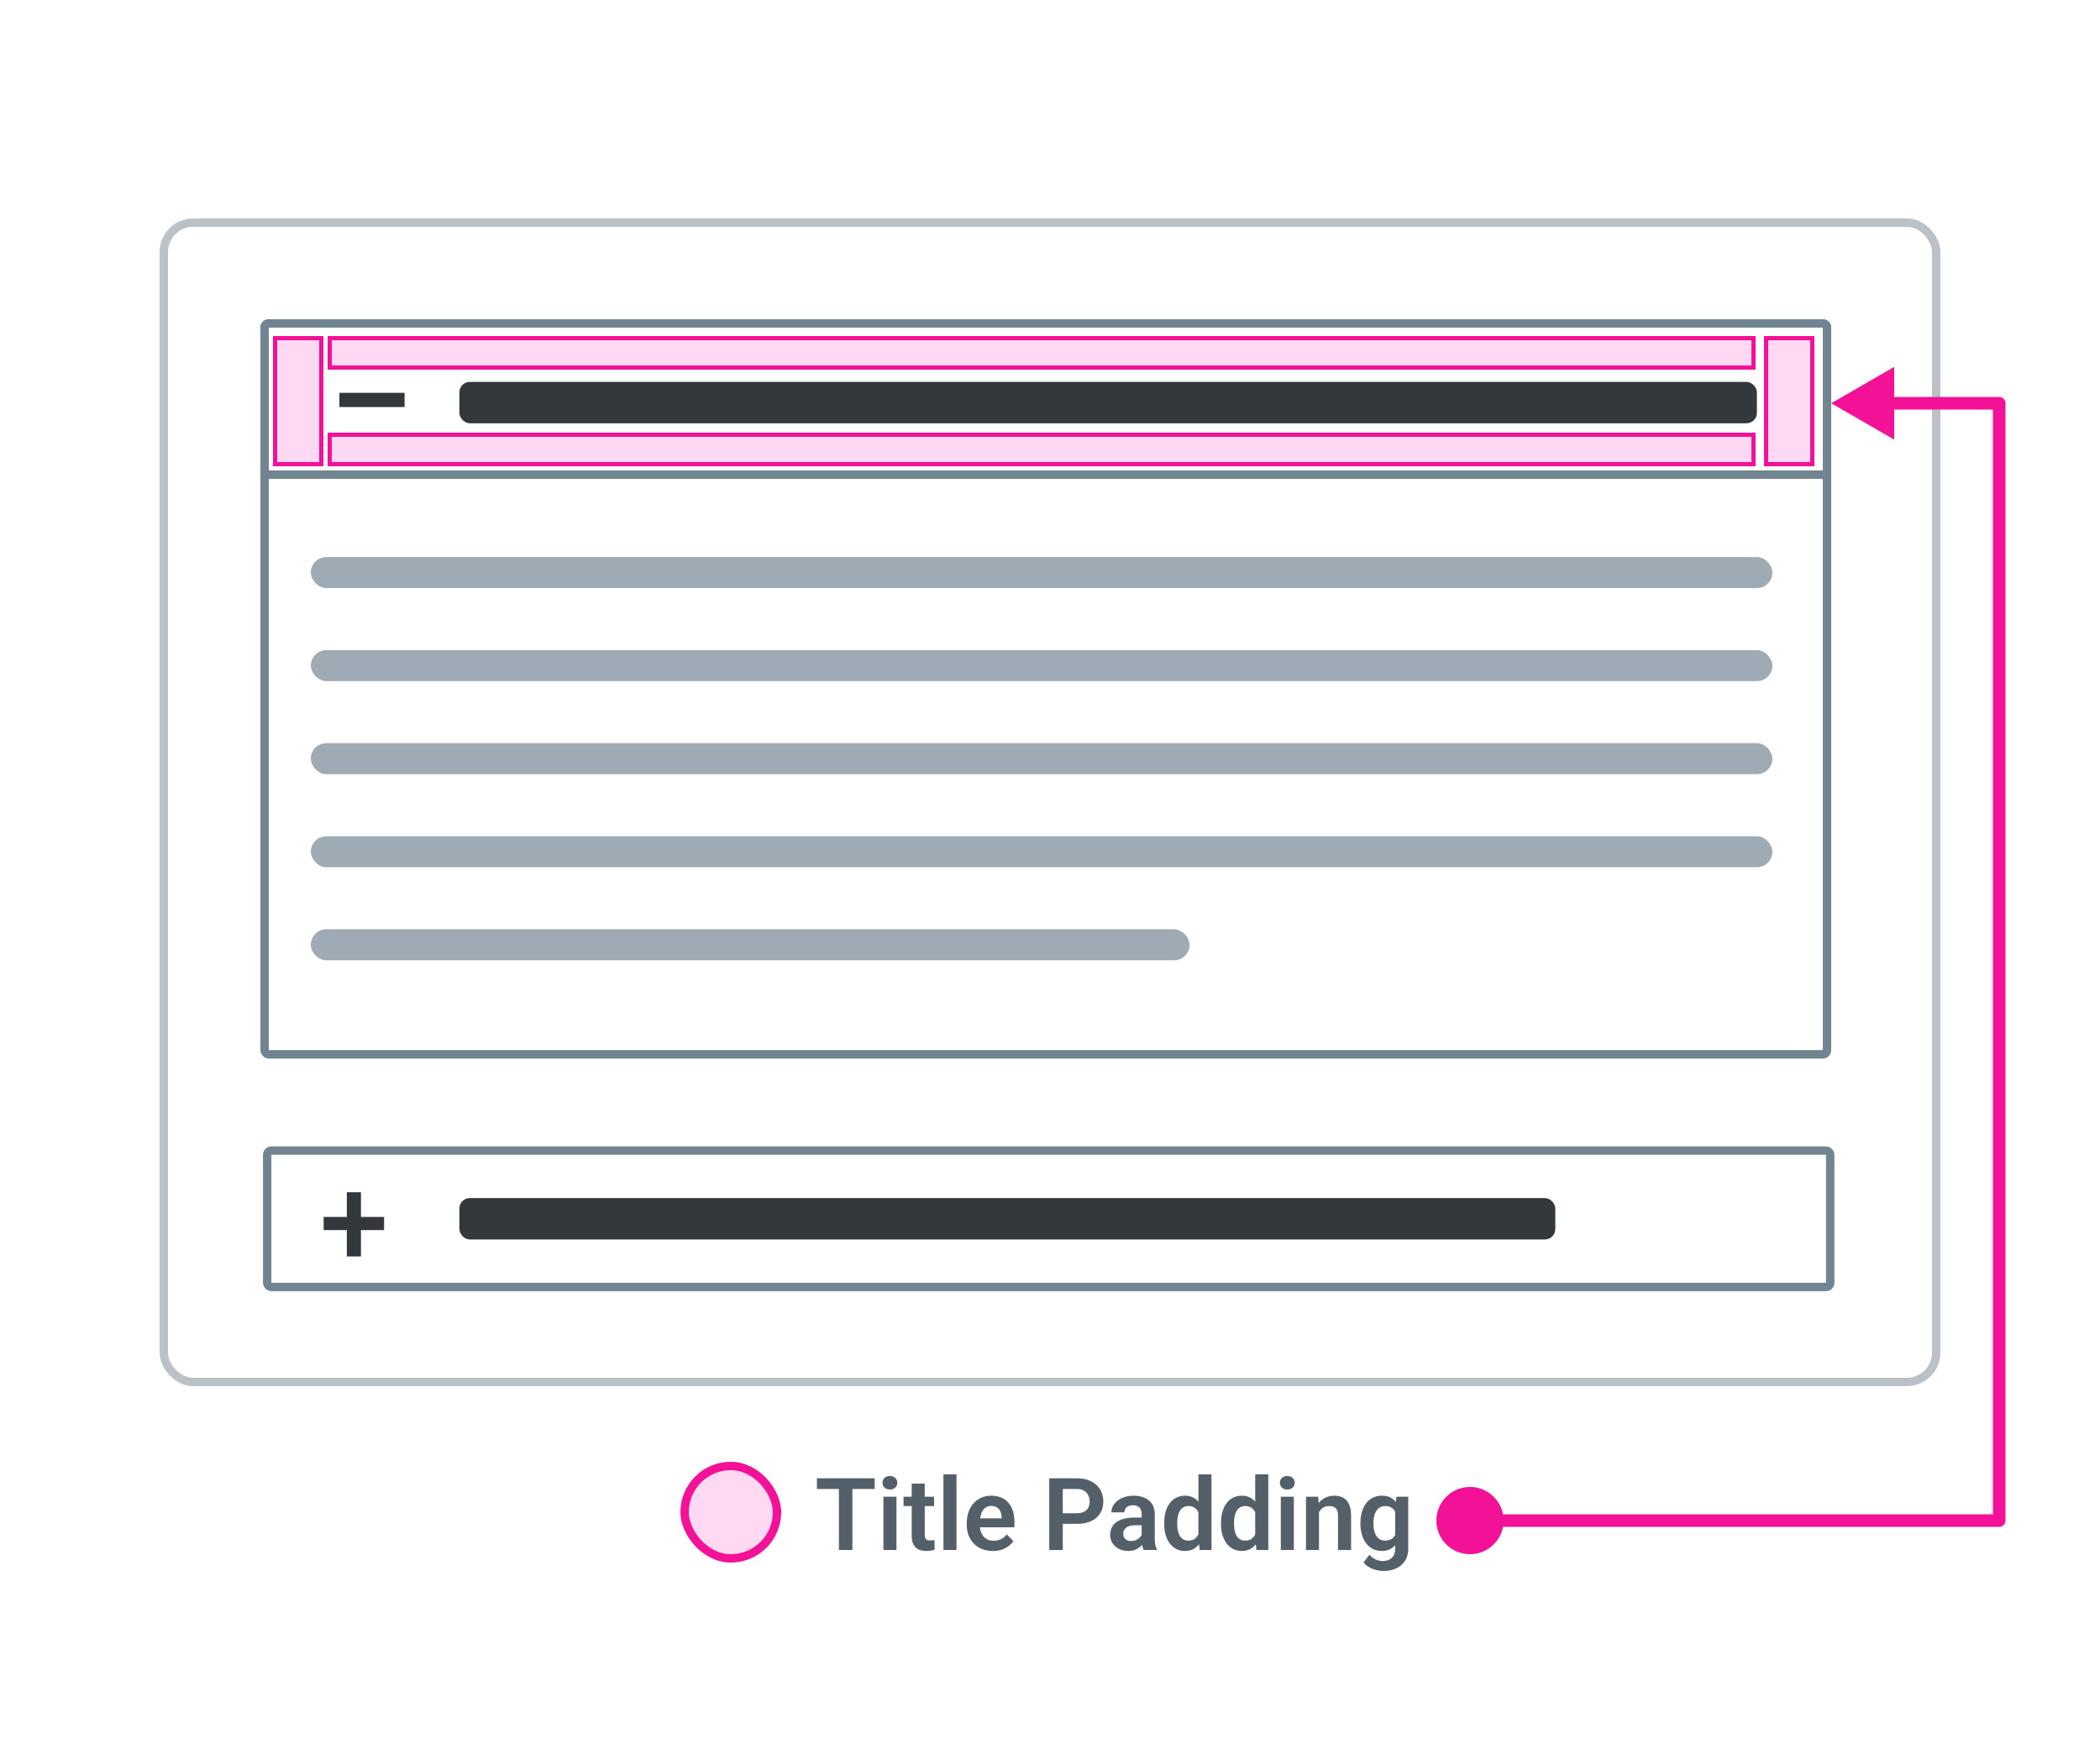 <svg xmlns="http://www.w3.org/2000/svg" width="250" height="207" fill="none" ><path fill="#fff" d="M0 0h250v207H0z"/><rect x="81.5" y="174.5" width="11" height="11" rx="5.5" fill="#ffd9f1" stroke="#f21197"/><path d="M101.477 175.969v8.531h-1.606v-8.531h1.606zm2.648 0v1.271h-6.873v-1.271h6.873zm2.596 2.191v6.34h-1.553v-6.34h1.553zm-1.659-1.658c0-.231.079-.422.235-.574s.375-.229.644-.229.483.076.639.229.24.343.24.574a.75.75 0 0 1-.24.568c-.156.153-.369.229-.639.229s-.484-.076-.644-.229a.76.76 0 0 1-.235-.568zm6.135 1.658v1.113h-3.633v-1.113h3.633zm-2.66-1.558h1.553v6.07c0 .187.025.332.076.433s.127.17.229.206.222.052.363.052a2.22 2.22 0 0 0 .281-.017l.217-.035.006 1.16c-.129.043-.276.078-.44.105s-.342.041-.545.041c-.347 0-.652-.058-.914-.176s-.465-.314-.609-.58-.217-.625-.217-1.066v-6.193zm5.332-1.102v9h-1.553v-9h1.553zm4.324 9.117c-.48 0-.912-.078-1.295-.234s-.709-.373-.978-.651a2.97 2.97 0 0 1-.615-.978 3.4 3.4 0 0 1-.211-1.207v-.235c0-.488.07-.931.211-1.33s.34-.748.597-1.037.567-.511.926-.668a2.96 2.96 0 0 1 1.19-.234c.449 0 .845.076 1.189.228s.631.36.861.633.405.602.522.985.176.799.176 1.259v.651h-4.969v-1.067h3.445v-.117c-.008-.246-.054-.47-.14-.674s-.219-.371-.399-.492-.412-.187-.697-.187a1.16 1.16 0 0 0-.604.152c-.168.098-.308.238-.422.422a2.11 2.11 0 0 0-.246.644 3.95 3.95 0 0 0-.082.832v.235a2.49 2.49 0 0 0 .106.738c.074.227.181.424.322.592s.316.293.516.387.433.134.691.134c.324 0 .617-.062.879-.187a1.95 1.95 0 0 0 .691-.568l.78.808a2.62 2.62 0 0 1-.539.563c-.223.179-.493.326-.809.439a3.36 3.36 0 0 1-1.096.164zm9.996-3.228h-2.197v-1.266h2.197c.36 0 .651-.059.873-.176s.393-.285.499-.492.158-.451.158-.721c0-.261-.053-.505-.158-.732s-.272-.41-.499-.551-.513-.211-.873-.211h-1.669v7.26h-1.612v-8.531h3.281c.665 0 1.231.119 1.7.357s.832.561 1.078.979.375.886.375 1.418c0 .55-.125 1.025-.375 1.423s-.606.706-1.078.92-1.035.323-1.7.323zm7.723 1.763v-2.923a1.29 1.29 0 0 0-.111-.557c-.074-.156-.188-.277-.34-.363s-.346-.129-.58-.129c-.207 0-.389.035-.545.105s-.27.17-.352.299-.123.27-.123.434h-1.552c0-.262.062-.51.187-.745a1.99 1.99 0 0 1 .533-.632 2.64 2.64 0 0 1 .838-.44c.328-.105.695-.158 1.102-.158.48 0 .908.082 1.283.246s.676.402.891.727.328.732.328 1.224v2.766c0 .316.019.588.058.814s.106.416.188.58v.1h-1.576a2.3 2.3 0 0 1-.17-.609c-.039-.25-.059-.496-.059-.739zm.217-2.513l.012.92h-.979c-.242 0-.455.025-.639.076a1.18 1.18 0 0 0-.451.211.85.85 0 0 0-.263.328.99.99 0 0 0-.088.428c0 .156.035.296.105.421s.18.225.317.299.304.106.492.106c.273 0 .511-.055.715-.164.203-.114.361-.25.474-.41s.174-.313.182-.458l.445.668a2.62 2.62 0 0 1-.246.51 2.27 2.27 0 0 1-.422.504c-.172.156-.379.285-.621.387s-.523.152-.844.152c-.41 0-.777-.082-1.101-.246a1.96 1.96 0 0 1-.768-.674c-.187-.285-.281-.609-.281-.972a2.02 2.02 0 0 1 .187-.891 1.7 1.7 0 0 1 .557-.65c.246-.18.551-.315.914-.405s.787-.14 1.26-.14h1.043zm6.539 2.513V175.5h1.559v9h-1.407l-.152-1.348zm-4.072-1.746v-.123c0-.484.054-.924.164-1.318s.277-.74.492-1.026.475-.505.779-.662.658-.234 1.049-.234a2.05 2.05 0 0 1 .99.228c.285.153.528.37.727.651a3.46 3.46 0 0 1 .486 1.002c.121.383.209.805.264 1.265v.334c-.055.45-.143.862-.264 1.237s-.283.703-.486.984a2.13 2.13 0 0 1-.727.645c-.285.152-.619.228-1.002.228s-.734-.08-1.043-.24a2.3 2.3 0 0 1-.779-.674c-.211-.289-.373-.629-.486-1.019s-.164-.817-.164-1.278zm1.552-.123v.123c0 .274.024.53.071.768s.123.449.228.633.241.32.405.422.371.152.609.152c.305 0 .555-.067.75-.199s.353-.323.463-.557.18-.506.211-.803v-.92a2.63 2.63 0 0 0-.123-.65c-.063-.199-.153-.371-.27-.516a1.21 1.21 0 0 0-.422-.34c-.168-.082-.367-.123-.597-.123a1.12 1.12 0 0 0-.61.159 1.17 1.17 0 0 0-.41.427c-.105.184-.183.397-.234.639a4.12 4.12 0 0 0-.071.785zm9.282 1.869V175.5h1.558v9h-1.406l-.152-1.348zm-4.073-1.746v-.123c0-.484.055-.924.164-1.318.114-.399.278-.74.493-1.026s.474-.505.779-.662.658-.234 1.049-.234a2.05 2.05 0 0 1 .99.228c.285.153.527.37.727.651a3.46 3.46 0 0 1 .486 1.002c.121.383.209.805.264 1.265v.334c-.055.45-.143.862-.264 1.237s-.283.703-.486.984-.442.492-.727.645-.619.228-1.002.228-.734-.08-1.043-.24a2.29 2.29 0 0 1-.779-.674c-.211-.289-.373-.629-.487-1.019-.109-.391-.164-.817-.164-1.278zm1.553-.123v.123c0 .274.024.53.07.768s.124.449.229.633.24.32.404.422.371.152.61.152c.304 0 .554-.067.75-.199s.353-.323.463-.557.179-.506.21-.803v-.92a2.54 2.54 0 0 0-.123-.65c-.062-.199-.152-.371-.269-.516a1.21 1.21 0 0 0-.422-.34 1.35 1.35 0 0 0-.598-.123c-.238 0-.441.053-.609.159a1.16 1.16 0 0 0-.41.427c-.106.184-.184.397-.235.639-.046.242-.07.504-.07.785zm7.119-3.123v6.34h-1.552v-6.34h1.552zm-1.658-1.658c0-.231.078-.422.234-.574.161-.153.375-.229.645-.229s.482.076.639.229.24.343.24.574a.75.75 0 0 1-.24.568c-.157.153-.369.229-.639.229s-.484-.076-.645-.229a.76.76 0 0 1-.234-.568zm4.652 3.012v4.986h-1.546v-6.34h1.453l.093 1.354zm-.246 1.588h-.457a4.19 4.19 0 0 1 .188-1.254 2.95 2.95 0 0 1 .51-.967 2.27 2.27 0 0 1 .791-.621c.304-.145.644-.217 1.019-.217a2.49 2.49 0 0 1 .826.129c.246.086.457.223.633.41s.317.434.41.738.147.672.147 1.114v4.066h-1.559v-4.078c0-.289-.043-.518-.129-.686s-.203-.287-.363-.357-.35-.106-.58-.106a1.29 1.29 0 0 0-.627.147c-.176.094-.324.225-.445.392a1.93 1.93 0 0 0-.27.581c-.062.218-.094.455-.094.709zm9.463-2.942h1.406v6.147c0 .574-.125 1.06-.375 1.459s-.591.707-1.037.914-.963.316-1.552.316c-.254 0-.53-.035-.827-.105a3.37 3.37 0 0 1-.849-.334c-.27-.149-.494-.342-.674-.58l.697-.915c.211.247.45.432.715.557s.553.193.861.193c.313 0 .579-.058.797-.175a1.16 1.16 0 0 0 .51-.504c.121-.219.182-.488.182-.809v-4.717l.146-1.447zm-4.283 3.246v-.123c0-.484.059-.924.176-1.318s.285-.74.504-1.026a2.34 2.34 0 0 1 .802-.662c.317-.156.672-.234 1.067-.234.418 0 .769.076 1.055.228s.527.37.714.651.34.615.446 1.002.193.805.252 1.265v.334c-.055.45-.143.862-.264 1.237a3.56 3.56 0 0 1-.469.984c-.195.277-.437.492-.726.645s-.629.228-1.02.228-.742-.08-1.055-.24-.58-.385-.802-.674-.387-.629-.504-1.019a4.44 4.44 0 0 1-.176-1.278zm1.547-.123v.123c0 .274.027.53.082.768s.139.449.252.633a1.27 1.27 0 0 0 .428.422c.172.101.377.152.615.152.32 0 .582-.067.785-.199a1.29 1.29 0 0 0 .469-.557c.109-.238.179-.506.211-.803v-.92c-.02-.234-.063-.451-.129-.65a1.63 1.63 0 0 0-.264-.516c-.113-.144-.258-.257-.433-.34s-.385-.123-.627-.123a1.17 1.17 0 0 0-.616.159 1.23 1.23 0 0 0-.433.427c-.114.184-.199.397-.258.639a3.54 3.54 0 0 0-.082.785z" fill="#546069"/><rect x="19.5" y="26.5" width="211" height="138" rx="3.5" fill="#fff"/><rect x="19.5" y="26.5" width="211" height="138" rx="3.5" stroke="#bbc2c7"/><g fill="#fff" stroke="#718491"><rect x="31.5" y="38.5" width="186" height="87" rx=".5"/><path d="M32 38.5h185a.5.5 0 0 1 .5.5v17.5h-186V39a.5.5 0 0 1 .5-.5z"/></g><g fill="#32383c"><path d="M48.167 46.761v1.688h-7.762v-1.688h7.762z"/><rect x="54.692" y="45.461" width="154.46" height="4.923" rx="1.231"/></g><rect x="31.808" y="136.962" width="186.077" height="16.231" rx=".5" fill="#fff" stroke="#718491"/><g fill="#32383c"><path d="M45.725 144.857v1.565h-7.197v-1.565h7.197zm-2.755-2.942v7.644h-1.68v-7.644h1.68z"/><rect x="54.692" y="142.615" width="130.462" height="4.923" rx="1.231"/></g><g opacity=".8" fill="#8796a1"><rect x="37" y="66.308" width="174" height="3.692" rx="1.846"/><rect x="37" y="77.385" width="174" height="3.692" rx="1.846"/><rect x="37" y="88.461" width="174" height="3.692" rx="1.846"/><rect x="37" y="99.538" width="174" height="3.692" rx="1.846"/><rect x="37" y="110.615" width="104.615" height="3.692" rx="1.846"/></g><path d="M32.75 40.25h5.5v15h-5.5zm177.5 0h5.5v15h-5.5zm-171 0h169.5v3.5H39.25zm0 11.5h169.5v3.5H39.25z" fill="#ffd9f1" stroke="#f21197" stroke-width=".5"/><path d="M171 181a4 4 0 1 0 8 0 4 4 0 1 0-8 0zm67 0v.75a.75.75 0 0 0 .75-.75H238zm0-133h.75a.75.75 0 0 0-.75-.75V48zm-20 0l7.5 4.33v-8.66L218 48zm-43 133.75h63v-1.5h-63v1.5zm63.75-.75V48h-1.5v133h1.5zM238 47.25h-13.25v1.5H238v-1.5z" fill="#f21197"/></svg>